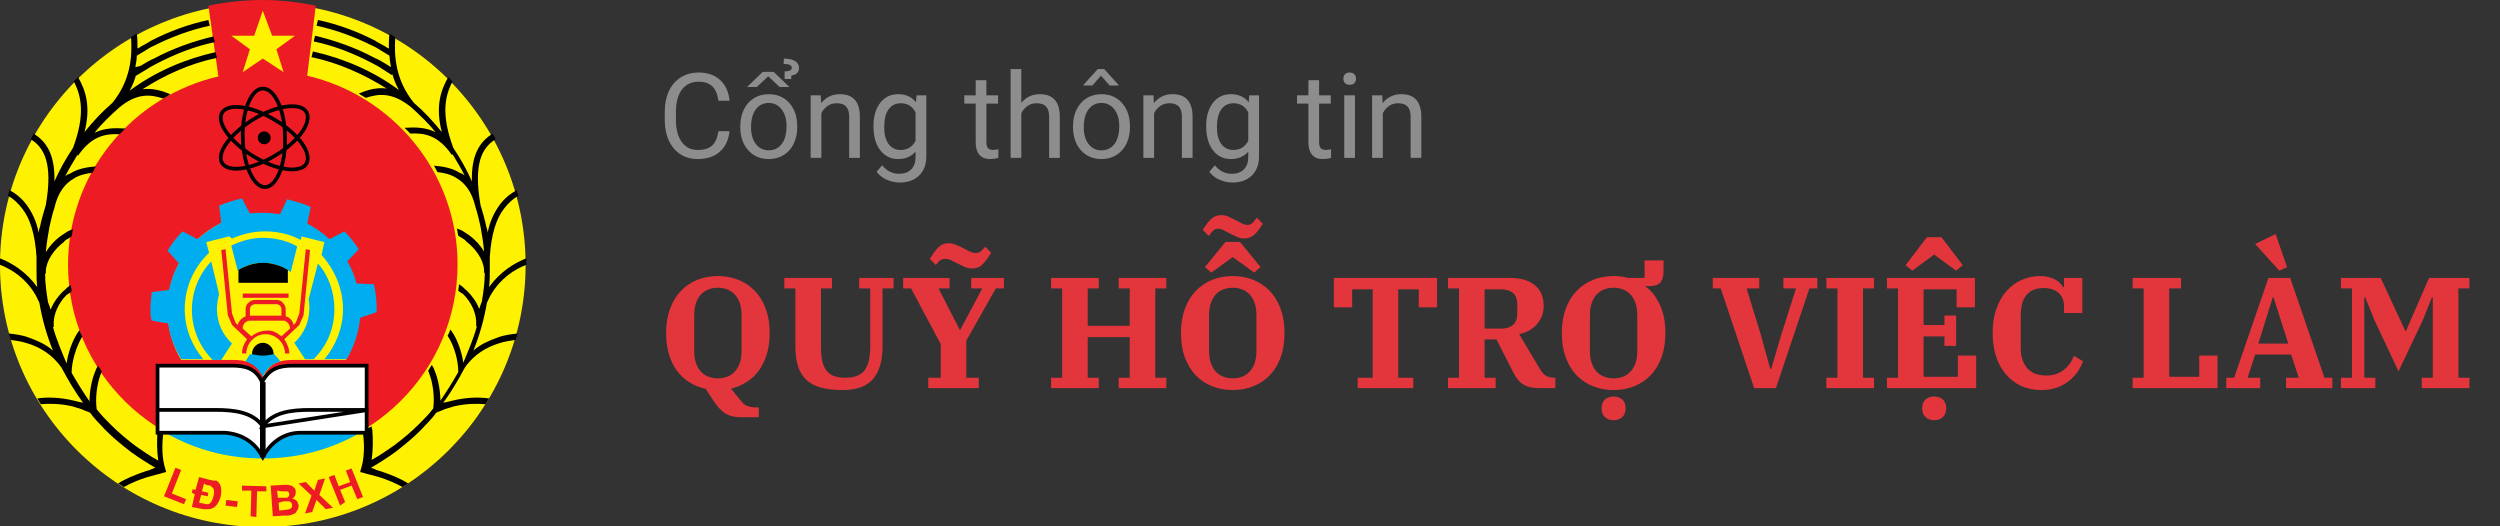 <svg width="380" height="80" viewBox="0 0 380 80" fill="none" xmlns="http://www.w3.org/2000/svg">
<rect x="0" y="0" width="380" height="80" fill="#333333" stroke="none"/>
<path d="M112.576 63.416C111.664 63.416 110.912 63.24 110.32 62.888C109.728 62.536 109.144 61.936 108.568 61.088L107.248 59.096C106.352 58.904 105.536 58.576 104.8 58.112C104.064 57.648 103.432 57.064 102.904 56.36C102.376 55.64 101.968 54.8 101.68 53.84C101.392 52.88 101.248 51.808 101.248 50.624C101.248 49.232 101.448 48 101.848 46.928C102.248 45.84 102.8 44.936 103.504 44.216C104.208 43.48 105.04 42.92 106 42.536C106.96 42.152 108 41.96 109.12 41.96C110.24 41.96 111.28 42.152 112.24 42.536C113.2 42.92 114.032 43.48 114.736 44.216C115.44 44.936 115.992 45.84 116.392 46.928C116.792 48 116.992 49.232 116.992 50.624C116.992 51.808 116.848 52.872 116.56 53.816C116.272 54.76 115.872 55.592 115.36 56.312C114.848 57.016 114.224 57.6 113.488 58.064C112.768 58.528 111.976 58.864 111.112 59.072L112.72 61.04C112.992 61.392 113.312 61.624 113.68 61.736C114.048 61.864 114.464 61.928 114.928 61.928H115.336V63.416H112.576ZM109.12 57.512C109.616 57.512 110.08 57.432 110.512 57.272C110.944 57.112 111.32 56.864 111.64 56.528C111.976 56.192 112.24 55.76 112.432 55.232C112.624 54.704 112.72 54.072 112.72 53.336V47.912C112.72 47.176 112.624 46.544 112.432 46.016C112.24 45.488 111.976 45.056 111.64 44.72C111.32 44.384 110.944 44.136 110.512 43.976C110.08 43.816 109.616 43.736 109.12 43.736C108.624 43.736 108.16 43.816 107.728 43.976C107.296 44.136 106.912 44.384 106.576 44.72C106.256 45.056 106 45.488 105.808 46.016C105.616 46.544 105.52 47.176 105.52 47.912V53.336C105.52 54.072 105.616 54.704 105.808 55.232C106 55.76 106.256 56.192 106.576 56.528C106.912 56.864 107.296 57.112 107.728 57.272C108.16 57.432 108.624 57.512 109.12 57.512ZM128.05 59.288C126.754 59.288 125.65 59.16 124.738 58.904C123.842 58.648 123.106 58.248 122.53 57.704C121.97 57.16 121.554 56.472 121.282 55.64C121.026 54.792 120.898 53.776 120.898 52.592V43.832H119.218V42.248H126.466V43.832H124.786V52.64C124.786 53.456 124.842 54.16 124.954 54.752C125.082 55.344 125.282 55.84 125.554 56.24C125.842 56.64 126.218 56.936 126.682 57.128C127.162 57.32 127.754 57.416 128.458 57.416C129.866 57.416 130.85 57.04 131.41 56.288C131.986 55.52 132.274 54.328 132.274 52.712V43.832H130.594V42.248H135.826V43.832H134.146V52.664C134.146 54.824 133.666 56.472 132.706 57.608C131.746 58.728 130.194 59.288 128.05 59.288ZM141.096 57.416H142.992V52.304L138.48 43.832H137.28V42.248H144.336V43.832H142.656L145.872 50.12H145.968L149.304 43.832H147.624V42.248H152.592V43.832H151.368L146.88 51.776V57.416H148.776V59H141.096V57.416ZM147.792 40.808C147.424 40.808 147.056 40.736 146.688 40.592C146.32 40.432 145.968 40.264 145.632 40.088C145.296 39.912 144.96 39.744 144.624 39.584C144.288 39.424 143.976 39.344 143.688 39.344C143.432 39.344 143.208 39.392 143.016 39.488C142.84 39.584 142.584 39.848 142.248 40.28L141.336 39.368C141.736 38.68 142.144 38.112 142.56 37.664C142.992 37.2 143.536 36.968 144.192 36.968C144.56 36.968 144.928 37.048 145.296 37.208C145.664 37.352 146.016 37.512 146.352 37.688C146.688 37.864 147.024 38.04 147.36 38.216C147.696 38.376 148.008 38.456 148.296 38.456C148.552 38.456 148.768 38.408 148.944 38.312C149.136 38.216 149.4 37.944 149.736 37.496L150.648 38.408C150.232 39.112 149.816 39.688 149.4 40.136C148.984 40.584 148.448 40.808 147.792 40.808ZM159.765 57.416H161.445V43.832H159.765V42.248H167.013V43.832H165.333V49.52H171.717V43.832H170.037V42.248H177.285V43.832H175.605V57.416H177.285V59H170.037V57.416H171.717V51.248H165.333V57.416H167.013V59H159.765V57.416ZM187.378 57.512C187.874 57.512 188.338 57.432 188.77 57.272C189.202 57.112 189.578 56.864 189.898 56.528C190.234 56.192 190.498 55.76 190.69 55.232C190.882 54.704 190.978 54.072 190.978 53.336V47.912C190.978 47.176 190.882 46.544 190.69 46.016C190.498 45.488 190.234 45.056 189.898 44.72C189.578 44.384 189.202 44.136 188.77 43.976C188.338 43.816 187.874 43.736 187.378 43.736C186.882 43.736 186.418 43.816 185.986 43.976C185.554 44.136 185.17 44.384 184.834 44.72C184.514 45.056 184.258 45.488 184.066 46.016C183.874 46.544 183.778 47.176 183.778 47.912V53.336C183.778 54.072 183.874 54.704 184.066 55.232C184.258 55.76 184.514 56.192 184.834 56.528C185.17 56.864 185.554 57.112 185.986 57.272C186.418 57.432 186.882 57.512 187.378 57.512ZM187.378 59.288C186.258 59.288 185.218 59.096 184.258 58.712C183.298 58.328 182.466 57.776 181.762 57.056C181.058 56.32 180.506 55.416 180.106 54.344C179.706 53.256 179.506 52.016 179.506 50.624C179.506 49.232 179.706 48 180.106 46.928C180.506 45.84 181.058 44.936 181.762 44.216C182.466 43.48 183.298 42.92 184.258 42.536C185.218 42.152 186.258 41.96 187.378 41.96C188.498 41.96 189.538 42.152 190.498 42.536C191.458 42.92 192.29 43.48 192.994 44.216C193.698 44.936 194.25 45.84 194.65 46.928C195.05 48 195.25 49.232 195.25 50.624C195.25 52.016 195.05 53.256 194.65 54.344C194.25 55.416 193.698 56.32 192.994 57.056C192.29 57.776 191.458 58.328 190.498 58.712C189.538 59.096 188.498 59.288 187.378 59.288ZM189.082 36.248C188.714 36.248 188.362 36.168 188.026 36.008C187.69 35.848 187.354 35.688 187.018 35.528C186.682 35.368 186.354 35.2 186.034 35.024C185.73 34.848 185.442 34.76 185.17 34.76C185.042 34.76 184.93 34.776 184.834 34.808C184.738 34.824 184.634 34.872 184.522 34.952C184.426 35.016 184.314 35.128 184.186 35.288C184.058 35.432 183.906 35.624 183.73 35.864L182.818 34.952C183.202 34.296 183.61 33.76 184.042 33.344C184.474 32.912 185.018 32.696 185.674 32.696C186.042 32.696 186.394 32.776 186.73 32.936C187.066 33.096 187.402 33.256 187.738 33.416C188.074 33.576 188.394 33.744 188.698 33.92C189.018 34.096 189.314 34.184 189.586 34.184C189.714 34.184 189.826 34.176 189.922 34.16C190.018 34.128 190.114 34.08 190.21 34.016C190.322 33.936 190.442 33.824 190.57 33.68C190.698 33.52 190.85 33.32 191.026 33.08L191.938 33.992C191.554 34.648 191.146 35.192 190.714 35.624C190.282 36.04 189.738 36.248 189.082 36.248ZM183.154 40.592L186.274 36.776H188.482L191.602 40.592L190.642 41.432L187.378 39.08L184.114 41.432L183.154 40.592ZM206.366 57.416H208.646V43.976H205.526V46.712H202.742V42.248H218.438V46.712H215.654V43.976H212.534V57.416H214.814V59H206.366V57.416ZM220.093 57.416H221.773V43.832H220.093V42.248H229.525C230.261 42.248 230.941 42.328 231.565 42.488C232.189 42.648 232.725 42.904 233.173 43.256C233.637 43.592 233.997 44.032 234.253 44.576C234.509 45.104 234.637 45.744 234.637 46.496C234.637 47.072 234.541 47.6 234.349 48.08C234.157 48.56 233.893 48.984 233.557 49.352C233.221 49.704 232.829 50.008 232.381 50.264C231.933 50.504 231.445 50.68 230.917 50.792L234.013 56C234.333 56.544 234.661 56.92 234.997 57.128C235.349 57.32 235.781 57.416 236.293 57.416H236.413V59H234.133C233.573 59 233.085 58.96 232.669 58.88C232.253 58.784 231.885 58.64 231.565 58.448C231.245 58.256 230.965 58.016 230.725 57.728C230.485 57.44 230.261 57.088 230.053 56.672L227.461 51.584H225.661V57.416H227.341V59H220.093V57.416ZM225.661 49.952H228.061C229.773 49.952 230.629 49.192 230.629 47.672V46.256C230.629 44.736 229.773 43.976 228.061 43.976H225.661V49.952ZM245.268 59.288C244.148 59.288 243.108 59.096 242.148 58.712C241.188 58.328 240.356 57.776 239.652 57.056C238.948 56.32 238.396 55.416 237.996 54.344C237.596 53.256 237.396 52.016 237.396 50.624C237.396 49.232 237.596 48 237.996 46.928C238.396 45.84 238.948 44.936 239.652 44.216C240.356 43.48 241.188 42.92 242.148 42.536C243.108 42.152 244.148 41.96 245.268 41.96C246.068 41.96 246.82 42.056 247.524 42.248H249.972V39.584H252.852V41.336C252.852 42.056 252.684 42.6 252.348 42.968C252.012 43.32 251.476 43.496 250.74 43.496H250.092C251.036 44.216 251.78 45.176 252.324 46.376C252.868 47.56 253.14 48.976 253.14 50.624C253.14 52.016 252.94 53.256 252.54 54.344C252.14 55.416 251.588 56.32 250.884 57.056C250.18 57.776 249.348 58.328 248.388 58.712C247.428 59.096 246.388 59.288 245.268 59.288ZM245.268 57.512C245.764 57.512 246.228 57.432 246.66 57.272C247.092 57.112 247.468 56.864 247.788 56.528C248.124 56.192 248.388 55.76 248.58 55.232C248.772 54.704 248.868 54.072 248.868 53.336V47.912C248.868 47.176 248.772 46.544 248.58 46.016C248.388 45.488 248.124 45.056 247.788 44.72C247.468 44.384 247.092 44.136 246.66 43.976C246.228 43.816 245.764 43.736 245.268 43.736C244.772 43.736 244.308 43.816 243.876 43.976C243.444 44.136 243.06 44.384 242.724 44.72C242.404 45.056 242.148 45.488 241.956 46.016C241.764 46.544 241.668 47.176 241.668 47.912V53.336C241.668 54.072 241.764 54.704 241.956 55.232C242.148 55.76 242.404 56.192 242.724 56.528C243.06 56.864 243.444 57.112 243.876 57.272C244.308 57.432 244.772 57.512 245.268 57.512ZM245.268 63.872C244.724 63.872 244.284 63.712 243.948 63.392C243.612 63.088 243.444 62.664 243.444 62.12V62.024C243.444 61.48 243.612 61.048 243.948 60.728C244.284 60.424 244.724 60.272 245.268 60.272C245.812 60.272 246.252 60.424 246.588 60.728C246.924 61.048 247.092 61.48 247.092 62.024V62.12C247.092 62.664 246.924 63.088 246.588 63.392C246.252 63.712 245.812 63.872 245.268 63.872ZM261.545 43.832H260.345V42.248H267.401V43.832H265.481L267.665 50.936L269.081 56.072H269.225L270.737 50.936L272.993 43.832H271.073V42.248H276.233V43.832H275.033L269.945 59H266.633L261.545 43.832ZM277.609 57.416H279.289V43.832H277.609V42.248H284.857V43.832H283.177V57.416H284.857V59H277.609V57.416ZM286.82 57.416H288.5V43.832H286.82V42.248H300.188V46.712H297.404V43.976H292.388V49.4H295.556V47.96H297.332V52.568H295.556V51.128H292.388V57.272H297.596V54.056H300.38V59H286.82V57.416ZM289.652 40.304L292.892 36.056H295.1L298.34 40.304L297.332 41.144L293.996 38.696L290.66 41.144L289.652 40.304ZM293.996 63.872C293.452 63.872 293.012 63.712 292.676 63.392C292.34 63.088 292.172 62.664 292.172 62.12V62.024C292.172 61.48 292.34 61.048 292.676 60.728C293.012 60.424 293.452 60.272 293.996 60.272C294.54 60.272 294.98 60.424 295.316 60.728C295.652 61.048 295.82 61.48 295.82 62.024V62.12C295.82 62.664 295.652 63.088 295.316 63.392C294.98 63.712 294.54 63.872 293.996 63.872ZM310.345 59.288C309.145 59.288 308.081 59.072 307.153 58.64C306.241 58.192 305.465 57.584 304.825 56.816C304.185 56.032 303.697 55.112 303.361 54.056C303.041 53 302.881 51.864 302.881 50.648C302.881 49.24 303.073 47.992 303.457 46.904C303.857 45.816 304.385 44.912 305.041 44.192C305.697 43.456 306.457 42.904 307.321 42.536C308.201 42.152 309.113 41.96 310.057 41.96C310.569 41.96 311.017 42.016 311.401 42.128C311.801 42.224 312.145 42.352 312.433 42.512C312.721 42.672 312.961 42.856 313.153 43.064C313.345 43.256 313.489 43.448 313.585 43.64H313.729V42.248H316.513V47.576H313.729V46.496C313.729 45.68 313.457 45.024 312.913 44.528C312.385 44.032 311.609 43.784 310.585 43.784C309.513 43.784 308.673 44.12 308.065 44.792C307.457 45.464 307.153 46.52 307.153 47.96V52.832C307.153 53.584 307.249 54.224 307.441 54.752C307.633 55.28 307.897 55.72 308.233 56.072C308.585 56.424 308.993 56.68 309.457 56.84C309.937 57 310.457 57.08 311.017 57.08C312.041 57.08 312.905 56.816 313.609 56.288C314.329 55.744 314.873 55.016 315.241 54.104L316.609 54.896C316.401 55.504 316.105 56.08 315.721 56.624C315.337 57.152 314.873 57.616 314.329 58.016C313.801 58.416 313.201 58.728 312.529 58.952C311.857 59.176 311.129 59.288 310.345 59.288ZM324.156 57.416H325.836V43.832H324.156V42.248H331.524V43.832H329.724V57.272H334.284V54.056H337.068V59H324.156V57.416ZM338.391 57.416H339.591L344.799 42.248H348.111L353.319 57.416H354.519V59H347.487V57.416H349.407L348.255 53.888H342.783L341.631 57.416H343.551V59H338.391V57.416ZM343.263 52.232H347.823L345.567 45.176H345.471L343.263 52.232ZM342.783 37.088L345.903 35.576L347.631 40.616L346.455 41.144L342.783 37.088ZM355.82 57.416H357.5V43.832H355.82V42.248H361.868L365.612 50.312H365.708L369.212 42.248H375.356V43.832H373.676V57.416H375.356V59H368.108V57.416H369.788V45.2H369.644L368.252 48.704L364.58 56.432L360.932 48.704L359.516 45.2H359.372V57.416H361.052V59H355.82V57.416Z" fill="#E2363C"/>
<path d="M110.898 19.939C110.74 21.293 110.239 22.339 109.396 23.077C108.558 23.81 107.441 24.176 106.047 24.176C104.535 24.176 103.322 23.634 102.408 22.55C101.5 21.466 101.046 20.016 101.046 18.199V16.969C101.046 15.779 101.257 14.733 101.679 13.831C102.106 12.929 102.71 12.237 103.489 11.757C104.269 11.271 105.171 11.027 106.196 11.027C107.556 11.027 108.646 11.408 109.466 12.17C110.286 12.926 110.764 13.975 110.898 15.316H109.202C109.056 14.297 108.736 13.559 108.244 13.102C107.758 12.645 107.075 12.416 106.196 12.416C105.118 12.416 104.271 12.815 103.656 13.611C103.047 14.408 102.742 15.542 102.742 17.013V18.252C102.742 19.641 103.032 20.745 103.612 21.565C104.192 22.386 105.004 22.796 106.047 22.796C106.984 22.796 107.702 22.585 108.2 22.163C108.704 21.735 109.038 20.994 109.202 19.939H110.898ZM112.524 19.157C112.524 18.226 112.706 17.388 113.069 16.644C113.438 15.899 113.948 15.325 114.599 14.921C115.255 14.517 116.002 14.315 116.84 14.315C118.135 14.315 119.181 14.763 119.978 15.659C120.78 16.556 121.182 17.748 121.182 19.236V19.351C121.182 20.276 121.003 21.108 120.646 21.847C120.294 22.579 119.787 23.15 119.125 23.561C118.469 23.971 117.713 24.176 116.857 24.176C115.568 24.176 114.522 23.727 113.72 22.831C112.923 21.935 112.524 20.748 112.524 19.271V19.157ZM114.159 19.351C114.159 20.405 114.402 21.252 114.889 21.891C115.381 22.529 116.037 22.849 116.857 22.849C117.684 22.849 118.34 22.526 118.826 21.882C119.312 21.231 119.556 20.323 119.556 19.157C119.556 18.114 119.307 17.27 118.809 16.626C118.316 15.976 117.66 15.65 116.84 15.65C116.037 15.65 115.39 15.97 114.897 16.608C114.405 17.247 114.159 18.161 114.159 19.351ZM119.995 13.225H118.501L116.77 11.59L115.038 13.225H113.553L115.943 10.922H117.596L119.995 13.225ZM119.266 12.012L119.257 10.86C119.638 10.837 119.913 10.787 120.083 10.711C120.259 10.635 120.347 10.5 120.347 10.307C120.347 9.914 119.934 9.718 119.107 9.718L119.151 8.909C119.901 8.909 120.473 9.038 120.865 9.296C121.258 9.554 121.454 9.896 121.454 10.324C121.454 10.67 121.346 10.94 121.129 11.133C120.912 11.326 120.628 11.443 120.276 11.484L120.268 12.012H119.266ZM124.759 14.49L124.812 15.685C125.538 14.771 126.487 14.315 127.659 14.315C129.669 14.315 130.683 15.448 130.7 17.716V24H129.074V17.707C129.068 17.021 128.91 16.515 128.6 16.186C128.295 15.858 127.817 15.694 127.167 15.694C126.64 15.694 126.177 15.835 125.778 16.116C125.38 16.398 125.069 16.767 124.847 17.224V24H123.221V14.49H124.759ZM132.766 19.166C132.766 17.684 133.108 16.506 133.794 15.633C134.479 14.754 135.388 14.315 136.519 14.315C137.679 14.315 138.584 14.725 139.234 15.545L139.313 14.49H140.799V23.771C140.799 25.002 140.433 25.972 139.7 26.681C138.974 27.39 137.995 27.744 136.765 27.744C136.079 27.744 135.408 27.598 134.752 27.305C134.096 27.012 133.595 26.61 133.249 26.101L134.093 25.125C134.79 25.986 135.643 26.417 136.65 26.417C137.441 26.417 138.057 26.194 138.496 25.749C138.941 25.304 139.164 24.677 139.164 23.868V23.051C138.514 23.801 137.626 24.176 136.501 24.176C135.388 24.176 134.485 23.727 133.794 22.831C133.108 21.935 132.766 20.713 132.766 19.166ZM134.4 19.351C134.4 20.423 134.62 21.267 135.06 21.882C135.499 22.491 136.114 22.796 136.905 22.796C137.931 22.796 138.684 22.33 139.164 21.398V17.057C138.666 16.148 137.919 15.694 136.923 15.694C136.132 15.694 135.514 16.002 135.068 16.617C134.623 17.232 134.4 18.144 134.4 19.351ZM149.931 12.188V14.49H151.706V15.747H149.931V21.645C149.931 22.025 150.01 22.312 150.168 22.506C150.326 22.693 150.596 22.787 150.977 22.787C151.164 22.787 151.422 22.752 151.75 22.682V24C151.322 24.117 150.906 24.176 150.502 24.176C149.775 24.176 149.228 23.956 148.858 23.517C148.489 23.077 148.305 22.453 148.305 21.645V15.747H146.573V14.49H148.305V12.188H149.931ZM155.239 15.642C155.96 14.757 156.897 14.315 158.052 14.315C160.062 14.315 161.075 15.448 161.093 17.716V24H159.467V17.707C159.461 17.021 159.303 16.515 158.992 16.186C158.688 15.858 158.21 15.694 157.56 15.694C157.032 15.694 156.569 15.835 156.171 16.116C155.772 16.398 155.462 16.767 155.239 17.224V24H153.613V10.5H155.239V15.642ZM163.097 19.157C163.097 18.226 163.278 17.388 163.642 16.644C164.011 15.899 164.521 15.325 165.171 14.921C165.827 14.517 166.574 14.315 167.412 14.315C168.707 14.315 169.753 14.763 170.55 15.659C171.353 16.556 171.754 17.748 171.754 19.236V19.351C171.754 20.276 171.575 21.108 171.218 21.847C170.866 22.579 170.359 23.15 169.697 23.561C169.041 23.971 168.285 24.176 167.43 24.176C166.141 24.176 165.095 23.727 164.292 22.831C163.495 21.935 163.097 20.748 163.097 19.271V19.157ZM164.731 19.351C164.731 20.405 164.975 21.252 165.461 21.891C165.953 22.529 166.609 22.849 167.43 22.849C168.256 22.849 168.912 22.526 169.398 21.882C169.885 21.231 170.128 20.323 170.128 19.157C170.128 18.114 169.879 17.27 169.381 16.626C168.889 15.976 168.232 15.65 167.412 15.65C166.609 15.65 165.962 15.97 165.47 16.608C164.978 17.247 164.731 18.161 164.731 19.351ZM170.014 12.908V12.996H168.669L167.351 11.502L166.041 12.996H164.696V12.891L166.858 10.5H167.843L170.014 12.908ZM175.331 14.49L175.384 15.685C176.11 14.771 177.06 14.315 178.231 14.315C180.241 14.315 181.255 15.448 181.272 17.716V24H179.646V17.707C179.641 17.021 179.482 16.515 179.172 16.186C178.867 15.858 178.39 15.694 177.739 15.694C177.212 15.694 176.749 15.835 176.351 16.116C175.952 16.398 175.642 16.767 175.419 17.224V24H173.793V14.49H175.331ZM183.338 19.166C183.338 17.684 183.681 16.506 184.366 15.633C185.052 14.754 185.96 14.315 187.091 14.315C188.251 14.315 189.156 14.725 189.807 15.545L189.886 14.49H191.371V23.771C191.371 25.002 191.005 25.972 190.272 26.681C189.546 27.39 188.567 27.744 187.337 27.744C186.651 27.744 185.98 27.598 185.324 27.305C184.668 27.012 184.167 26.61 183.821 26.101L184.665 25.125C185.362 25.986 186.215 26.417 187.223 26.417C188.014 26.417 188.629 26.194 189.068 25.749C189.514 25.304 189.736 24.677 189.736 23.868V23.051C189.086 23.801 188.198 24.176 187.073 24.176C185.96 24.176 185.058 23.727 184.366 22.831C183.681 21.935 183.338 20.713 183.338 19.166ZM184.973 19.351C184.973 20.423 185.192 21.267 185.632 21.882C186.071 22.491 186.687 22.796 187.478 22.796C188.503 22.796 189.256 22.33 189.736 21.398V17.057C189.238 16.148 188.491 15.694 187.495 15.694C186.704 15.694 186.086 16.002 185.641 16.617C185.195 17.232 184.973 18.144 184.973 19.351ZM200.503 12.188V14.49H202.278V15.747H200.503V21.645C200.503 22.025 200.582 22.312 200.74 22.506C200.898 22.693 201.168 22.787 201.549 22.787C201.736 22.787 201.994 22.752 202.322 22.682V24C201.895 24.117 201.479 24.176 201.074 24.176C200.348 24.176 199.8 23.956 199.431 23.517C199.062 23.077 198.877 22.453 198.877 21.645V15.747H197.146V14.49H198.877V12.188H200.503ZM205.952 24H204.326V14.49H205.952V24ZM204.194 11.968C204.194 11.704 204.273 11.481 204.432 11.3C204.596 11.118 204.836 11.027 205.152 11.027C205.469 11.027 205.709 11.118 205.873 11.3C206.037 11.481 206.119 11.704 206.119 11.968C206.119 12.231 206.037 12.451 205.873 12.627C205.709 12.803 205.469 12.891 205.152 12.891C204.836 12.891 204.596 12.803 204.432 12.627C204.273 12.451 204.194 12.231 204.194 11.968ZM210.101 14.49L210.153 15.685C210.88 14.771 211.829 14.315 213.001 14.315C215.011 14.315 216.024 15.448 216.042 17.716V24H214.416V17.707C214.41 17.021 214.252 16.515 213.941 16.186C213.637 15.858 213.159 15.694 212.509 15.694C211.981 15.694 211.519 15.835 211.12 16.116C210.722 16.398 210.411 16.767 210.188 17.224V24H208.562V14.49H210.101Z" fill="#8D8D8D"/>
<g clip-path="url(#clip0)">
<path d="M39.946 80.109C62.007 80.109 79.891 62.273 79.891 40.271C79.891 18.27 62.007 0.434 39.946 0.434C17.884 0.434 0 18.27 0 40.271C0 62.273 17.884 80.109 39.946 80.109Z" fill="#FFF200"/>
<path fill-rule="evenodd" clip-rule="evenodd" d="M46.694 11.506C59.755 14.546 69.551 26.269 69.551 40.163C69.551 56.445 56.272 69.579 39.946 69.579C23.619 69.579 10.34 56.554 10.34 40.271C10.34 26.269 20.136 14.654 33.197 11.615L31.674 0.868C34.286 0.326 37.116 0 39.837 0C42.667 0 45.388 0.326 48 0.868L46.694 11.506Z" fill="#ED1C24"/>
<path fill-rule="evenodd" clip-rule="evenodd" d="M39.946 32.456C48 32.456 54.64 38.969 54.64 47.11C54.64 49.932 53.878 52.429 52.572 54.708H44.735C42.667 54.708 41.034 55.034 40.055 57.205C38.966 55.142 37.442 54.708 35.374 54.708H27.538C26.232 52.537 25.47 49.932 25.47 47.11C25.361 39.077 31.891 32.456 39.946 32.456Z" fill="#FFF200"/>
<path fill-rule="evenodd" clip-rule="evenodd" d="M39.946 53.406C41.034 53.406 42.014 53.949 42.558 54.925C41.47 55.251 40.599 55.794 39.946 57.205C39.293 55.902 38.422 55.251 37.334 54.925C37.878 53.949 38.857 53.406 39.946 53.406Z" fill="#00AEEF"/>
<path fill-rule="evenodd" clip-rule="evenodd" d="M54.748 65.78C50.395 68.277 45.388 69.688 39.946 69.688C34.504 69.688 29.497 68.277 25.143 65.78H34.286C36.681 65.997 38.64 67.083 39.946 69.471C41.252 67.083 43.211 65.997 45.606 65.78H54.748Z" fill="#00AEEF"/>
<path fill-rule="evenodd" clip-rule="evenodd" d="M24.817 65.563C24.817 65.672 24.817 65.78 24.817 65.889C24.599 67.626 24.599 69.688 25.143 71.316L25.252 71.75L24.817 71.859C24.49 71.967 24.055 72.076 23.619 72.184C23.184 72.293 22.858 72.402 22.422 72.51C21.007 72.944 19.81 73.487 18.83 74.03C18.504 73.813 18.286 73.704 17.96 73.487C18.939 72.836 20.463 72.184 22.096 71.642C22.531 71.533 22.858 71.425 23.293 71.208L23.619 71.099C22.313 70.339 21.116 69.579 19.919 68.711C18.504 67.626 17.198 66.54 16 65.346C15.239 64.478 14.368 63.718 13.715 62.741C13.279 62.524 12.844 62.415 12.409 62.198C11.973 62.09 11.429 61.872 10.994 61.764C9.143 61.33 7.402 61.33 6.204 61.438C5.987 61.113 5.878 60.895 5.66 60.57C6.966 60.353 9.034 60.353 11.211 60.895C11.647 61.004 12.082 61.113 12.626 61.221C11.429 59.593 10.341 57.748 9.361 55.902C7.946 53.84 5.987 52.754 4.245 52.212C3.266 51.886 2.395 51.777 1.633 51.669C1.524 51.343 1.415 51.018 1.307 50.692C2.286 50.8 3.375 50.909 4.463 51.343C5.66 51.777 6.966 52.32 8.055 53.297C7.075 50.909 6.422 48.521 5.987 46.024C5.769 45.59 5.551 45.047 5.334 44.722C3.919 42.334 1.851 40.923 -0.217 40.163V40.054C-0.217 39.729 -0.217 39.403 -0.217 39.186C1.851 39.946 4.028 41.357 5.66 43.636C5.551 42.768 5.551 41.9 5.551 41.031V40.923C5.551 40.271 5.551 39.729 5.551 39.077C5.334 35.604 4.572 33.216 3.375 31.696C2.721 30.828 1.96 30.176 1.198 29.742C1.307 29.416 1.415 29.091 1.415 28.874C2.395 29.416 3.375 30.176 4.136 31.262C4.898 32.347 5.551 33.65 5.878 35.387C5.878 35.061 5.987 34.735 6.096 34.41C6.313 33.324 6.64 32.239 6.966 31.153C8.055 24.858 6.749 22.469 4.681 21.167C4.79 20.841 5.007 20.624 5.116 20.299C6.966 21.492 8.381 23.338 8.273 27.571C9.034 25.834 10.014 24.098 11.102 22.469C12.953 17.476 12.409 14.654 11.211 12.374C11.429 12.157 11.647 11.94 11.864 11.723C13.062 13.786 13.823 16.282 12.844 20.081C14.15 18.453 15.565 16.933 17.089 15.631C19.81 12.266 20.137 8.684 19.919 5.644C20.245 5.427 20.463 5.319 20.79 5.102C20.898 5.862 20.898 6.621 20.898 7.381C21.116 7.273 21.334 7.164 21.443 7.056C21.987 6.73 22.531 6.513 22.966 6.187C25.688 4.776 28.626 3.691 31.674 3.039L31.892 3.908C28.844 4.559 26.014 5.644 23.402 6.947C22.858 7.164 22.422 7.49 21.878 7.815C21.551 8.033 21.116 8.25 20.79 8.467C20.79 9.009 20.681 9.552 20.572 10.204C21.225 10.095 21.443 9.986 21.769 9.769C22.313 9.444 22.858 9.118 23.402 8.901C26.232 7.381 29.279 6.296 32.436 5.536L32.654 6.404C29.497 7.056 26.558 8.25 23.837 9.661C23.293 9.986 22.749 10.204 22.313 10.529C21.769 10.855 21.225 11.18 20.681 11.506V11.398C20.463 12.157 20.137 13.026 19.701 13.786C23.511 10.963 27.973 9.009 32.762 7.924L32.98 8.792C28.844 9.661 25.034 11.398 21.66 13.569C23.184 13.351 24.599 13.786 25.905 14.328C25.579 14.545 25.252 14.762 24.817 14.98C22.858 14.328 20.79 14.111 18.068 16.391C16.762 17.585 15.456 18.779 14.368 20.19C15.892 19.43 17.524 19.43 19.048 19.539C18.721 19.864 18.504 20.081 18.177 20.407C16.109 20.299 13.932 20.624 11.864 23.663L11.755 23.555C11.102 24.64 10.449 25.726 9.905 26.811C10.123 26.594 10.341 26.486 10.667 26.377C11.864 25.617 13.279 25.4 14.585 25.292C14.368 25.617 14.259 25.943 14.041 26.269C13.062 26.377 12.082 26.594 11.211 27.137C9.905 27.897 8.817 29.199 8.273 31.587C7.946 32.564 7.728 33.541 7.511 34.518C7.293 35.712 7.075 37.015 6.966 38.318C7.511 37.449 8.273 36.581 9.143 35.929C9.47 35.712 9.796 35.495 10.123 35.278C10.449 35.061 10.776 34.953 11.102 34.844C10.994 35.17 10.994 35.604 10.885 35.929C10.776 36.038 10.667 36.038 10.558 36.147C10.232 36.364 9.905 36.472 9.687 36.798C8.273 37.883 7.075 39.511 6.966 41.14C6.966 41.248 6.966 41.465 6.966 41.574H6.858C6.858 43.094 7.075 44.505 7.293 45.916C7.402 46.242 7.511 46.459 7.619 46.784C7.619 46.893 7.619 47.001 7.728 47.001C8.164 45.916 8.817 45.047 9.579 44.288C9.905 44.071 10.123 43.745 10.449 43.528C10.558 43.419 10.667 43.419 10.776 43.311C10.776 43.636 10.885 43.962 10.885 44.288C10.667 44.505 10.449 44.613 10.123 44.83C8.926 46.024 8.055 47.761 8.164 49.498V49.715H8.055C8.599 51.669 9.361 53.406 10.123 55.251C10.341 53.623 10.994 51.777 11.864 50.475C11.973 50.366 12.082 50.258 12.082 50.149C12.191 50.475 12.3 50.8 12.517 51.126C11.538 52.754 10.885 55.034 10.885 56.662C11.755 58.182 12.626 59.593 13.606 61.004C13.606 59.484 13.932 57.748 14.477 56.445C14.585 56.119 14.694 55.902 14.912 55.577C15.13 55.902 15.239 56.119 15.456 56.445C15.456 56.554 15.347 56.662 15.347 56.771C14.694 58.399 14.477 60.57 14.694 62.198C15.347 63.066 16.109 63.826 16.871 64.586C18.068 65.78 19.375 66.866 20.681 67.843C21.769 68.602 22.858 69.362 24.055 70.013C23.837 68.494 23.837 66.866 23.946 65.563C23.946 65.346 24.055 65.129 24.055 64.912C24.273 65.237 24.599 65.346 24.817 65.563Z" fill="black"/>
<path fill-rule="evenodd" clip-rule="evenodd" d="M55.184 65.563C55.184 65.672 55.184 65.78 55.184 65.889C55.402 67.626 55.402 69.688 54.857 71.316L54.748 71.75L55.184 71.859C55.51 71.967 55.946 72.076 56.381 72.184C56.817 72.293 57.143 72.402 57.578 72.51C58.993 72.944 60.191 73.487 61.17 74.03C61.497 73.813 61.715 73.704 62.041 73.487C61.061 72.836 59.538 72.184 57.905 71.642C57.47 71.533 57.143 71.425 56.708 71.208L56.381 71.099C57.687 70.339 58.885 69.579 60.082 68.711C61.497 67.626 62.803 66.54 64 65.346C64.762 64.478 65.633 63.718 66.286 62.741C66.721 62.524 67.157 62.415 67.592 62.198C68.027 62.09 68.572 61.872 69.007 61.764C70.857 61.33 72.599 61.33 73.796 61.438C74.014 61.113 74.123 60.895 74.34 60.57C73.034 60.353 70.966 60.353 68.789 60.895C68.354 61.004 67.919 61.113 67.374 61.221C68.572 59.593 69.66 57.748 70.64 55.902C72.055 53.84 74.014 52.754 75.755 52.212C76.735 51.886 77.606 51.777 78.368 51.669C78.476 51.343 78.585 51.018 78.694 50.692C77.715 50.8 76.626 50.909 75.538 51.343C74.34 51.777 73.034 52.32 71.946 53.297C72.925 50.909 73.578 48.521 74.014 46.024C74.231 45.59 74.449 45.047 74.667 44.722C76.082 42.334 78.15 40.923 80.218 40.163V40.054C80.218 39.729 80.218 39.403 80.218 39.186C78.15 39.946 75.973 41.357 74.34 43.636C74.449 42.768 74.449 41.9 74.449 41.031V40.923C74.449 40.271 74.449 39.729 74.449 39.077C74.667 35.604 75.429 33.216 76.626 31.696C77.279 30.828 78.041 30.176 78.803 29.742C78.694 29.416 78.585 29.091 78.585 28.874C77.606 29.416 76.626 30.176 75.864 31.262C75.102 32.347 74.449 33.65 74.123 35.387C74.123 35.061 74.014 34.735 73.905 34.41C73.687 33.324 73.361 32.239 73.034 31.153C71.946 24.858 73.252 22.469 75.32 21.167C75.211 20.841 74.993 20.624 74.885 20.299C73.034 21.492 71.619 23.338 71.728 27.571C70.966 25.834 69.987 24.098 68.898 22.469C67.048 17.476 67.592 14.654 68.789 12.374C68.572 12.157 68.354 11.94 68.136 11.723C66.939 13.786 66.177 16.282 67.157 20.081C65.851 18.453 64.436 16.933 62.912 15.631C60.191 12.266 59.864 8.684 60.082 5.644C59.755 5.427 59.538 5.319 59.211 5.102C59.102 5.862 59.102 6.621 59.102 7.381C58.885 7.273 58.667 7.164 58.558 7.056C58.014 6.73 57.47 6.513 57.034 6.187C54.313 4.776 51.374 3.691 48.327 3.039L48.109 3.908C51.157 4.559 53.987 5.644 56.599 6.947C57.143 7.164 57.578 7.49 58.123 7.815C58.449 8.033 58.885 8.25 59.211 8.467C59.211 9.009 59.32 9.552 59.429 10.204C59.102 9.986 58.885 9.878 58.558 9.661C58.014 9.335 57.47 9.009 56.925 8.792C54.096 7.273 51.048 6.187 47.891 5.427L47.674 6.296C50.83 6.947 53.769 8.141 56.49 9.552C57.034 9.878 57.578 10.095 58.014 10.421C58.558 10.746 58.993 11.072 59.538 11.398L59.647 11.289C59.864 12.049 60.191 12.917 60.626 13.677C56.817 10.855 52.354 8.901 47.565 7.815L47.347 8.684C51.483 9.552 55.293 11.289 58.776 13.46C57.252 13.243 55.837 13.677 54.531 14.22C54.857 14.437 55.184 14.654 55.619 14.871C57.578 14.22 59.647 14.003 62.476 16.282C63.782 17.476 65.089 18.67 66.177 20.081C64.653 19.322 63.021 19.322 61.497 19.43C61.823 19.756 62.041 19.973 62.368 20.299C64.436 20.19 66.612 20.516 68.68 23.555L68.789 23.446C69.442 24.532 70.096 25.617 70.64 26.703C70.422 26.486 70.204 26.377 69.878 26.269C68.68 25.509 67.266 25.292 65.959 25.183C66.177 25.509 66.286 25.834 66.504 26.16C67.483 26.269 68.463 26.486 69.334 27.029C70.64 27.788 71.728 29.091 72.272 31.479C72.599 32.456 72.817 33.433 73.034 34.41C73.252 35.604 73.47 36.906 73.578 38.209C73.034 37.34 72.272 36.472 71.402 35.821C71.075 35.604 70.749 35.387 70.422 35.17C70.096 34.953 69.769 34.844 69.442 34.735C69.551 35.061 69.551 35.495 69.66 35.821C69.769 35.929 69.878 35.929 69.987 36.038C70.313 36.255 70.64 36.364 70.857 36.689C72.272 37.775 73.47 39.403 73.578 41.031C73.578 41.14 73.578 41.357 73.578 41.465H73.687C73.687 42.985 73.47 44.396 73.252 45.807C73.143 46.133 73.034 46.35 72.925 46.676C72.925 46.784 72.925 46.893 72.817 46.893C72.381 45.807 71.728 44.939 70.966 44.179C70.64 43.962 70.422 43.636 70.096 43.419C69.987 43.311 69.878 43.311 69.769 43.202C69.769 43.528 69.66 43.853 69.66 44.179C69.878 44.396 70.096 44.505 70.422 44.722C71.619 45.916 72.49 47.653 72.381 49.389V49.606H72.49C71.946 51.56 71.184 53.297 70.422 55.142C70.204 53.514 69.551 51.669 68.68 50.366C68.572 50.258 68.463 50.149 68.463 50.041C68.354 50.366 68.245 50.692 68.027 51.018C69.116 52.646 69.66 54.925 69.66 56.554C68.789 58.073 67.919 59.484 66.939 60.895C66.939 59.376 66.612 57.639 66.068 56.337C65.959 56.011 65.851 55.794 65.633 55.468C65.415 55.794 65.306 56.011 65.089 56.337C65.089 56.445 65.198 56.554 65.198 56.662C65.851 58.29 66.068 60.461 65.851 62.09C65.198 62.958 64.436 63.718 63.674 64.478C62.476 65.672 61.17 66.757 59.864 67.734C58.776 68.494 57.687 69.254 56.49 69.905C56.708 68.385 56.708 66.757 56.599 65.454C56.599 65.237 56.49 65.02 56.49 64.803C55.728 65.237 55.51 65.346 55.184 65.563Z" fill="black"/>
<path fill-rule="evenodd" clip-rule="evenodd" d="M39.946 69.471C38.64 67.083 36.681 65.997 34.286 65.78H23.946V55.577H35.157C37.225 55.577 38.857 55.902 39.837 58.073C40.925 56.011 42.449 55.577 44.517 55.577H55.728V65.78H45.388C43.211 65.889 41.252 67.083 39.946 69.471Z" fill="white" stroke="black" stroke-width="0.567" stroke-miterlimit="10"/>
<path d="M39.946 58.073V69.471" stroke="black" stroke-width="0.85" stroke-miterlimit="10"/>
<path fill-rule="evenodd" clip-rule="evenodd" d="M39.946 64.803C41.47 62.632 44.3 62.307 47.13 62.307H55.946L39.946 64.803ZM39.946 64.803C38.422 62.632 35.592 62.307 32.762 62.307H23.946" fill="white"/>
<path d="M39.946 64.803C38.422 62.632 35.592 62.307 32.762 62.307H23.946M39.946 64.803C41.47 62.632 44.3 62.307 47.13 62.307H55.946L39.946 64.803Z" stroke="black" stroke-width="0.567" stroke-miterlimit="10"/>
<path fill-rule="evenodd" clip-rule="evenodd" d="M39.945 36.147C41.796 36.147 43.646 36.581 45.17 37.449L44.19 41.357C42.993 40.489 41.578 39.946 39.945 39.946C38.531 39.946 37.224 40.38 36.136 41.14L35.156 37.341C36.68 36.581 38.313 36.147 39.945 36.147ZM48.326 40.054C49.959 41.9 50.83 44.396 50.83 47.001C50.83 50.041 49.633 52.646 47.673 54.6H46.367L44.734 52.103C46.15 50.801 47.02 48.955 47.02 46.893C47.02 46.459 47.02 45.916 46.911 45.482L48.326 40.054ZM33.306 44.722C33.088 45.482 32.979 46.242 32.979 47.001C32.979 49.064 33.85 50.909 35.265 52.212L33.633 54.708H32.326C30.367 52.755 29.17 50.041 29.17 47.11C29.17 44.288 30.258 41.683 32.109 39.729L33.306 44.722ZM42.558 54.925C41.469 55.251 40.599 55.902 39.945 57.205C39.292 55.902 38.422 55.251 37.333 54.925L37.986 53.84C38.531 53.949 39.184 54.057 39.837 54.057C40.49 54.057 41.143 53.949 41.687 53.84L42.558 54.925Z" fill="#00AEEF"/>
<path fill-rule="evenodd" clip-rule="evenodd" d="M41.578 53.84C41.034 53.948 40.49 54.057 39.946 54.057C39.402 54.057 38.857 53.948 38.313 53.84V53.731C38.313 52.863 39.075 52.103 39.946 52.103C40.816 52.103 41.578 52.863 41.578 53.731C41.687 53.84 41.578 53.84 41.578 53.84ZM43.755 41.031V42.985H36.245V41.031C37.334 40.38 38.64 39.946 39.946 39.946C41.361 39.946 42.667 40.38 43.755 41.031Z" fill="black"/>
<path fill-rule="evenodd" clip-rule="evenodd" d="M43.646 30.285C44.843 30.611 46.15 30.936 47.238 31.479L46.694 33.976C47.891 34.627 49.088 35.387 50.068 36.364L52.353 35.17C53.224 36.038 53.877 36.906 54.53 37.883L52.789 39.729C53.442 40.814 53.877 41.9 54.204 43.094L56.816 43.202C57.143 44.396 57.252 45.699 57.252 47.001C57.252 47.11 57.252 47.327 57.252 47.436L54.748 48.304C54.53 50.583 53.769 52.754 52.68 54.6H49.306C51.047 52.537 52.136 49.824 52.136 47.001C52.136 43.853 50.83 40.923 48.87 38.752L49.306 36.798L45.823 35.929L45.714 36.472C44.081 35.604 42.231 35.17 40.272 35.17C38.422 35.17 36.789 35.604 35.265 36.255L34.83 35.929L31.347 36.798L31.782 38.426C29.496 40.597 28.081 43.636 28.081 47.001C28.081 49.932 29.17 52.537 30.911 54.6H27.537C26.558 52.971 25.796 51.126 25.578 49.172L23.075 48.738C22.857 48.195 22.857 47.653 22.857 47.001C22.857 46.133 22.966 45.265 23.075 44.396L25.687 44.071C26.013 42.659 26.449 41.248 27.211 40.054L25.469 38.1C26.122 37.015 26.884 36.038 27.755 35.17L30.041 36.364C31.129 35.387 32.326 34.518 33.632 33.867L33.306 31.262C34.394 30.828 35.592 30.393 36.789 30.176L37.986 32.456C38.639 32.347 39.401 32.347 40.054 32.347C40.925 32.347 41.796 32.456 42.558 32.565L43.646 30.285Z" fill="#00AEEF"/>
<path fill-rule="evenodd" clip-rule="evenodd" d="M47.129 37.992L46.15 47.761V47.87L45.497 49.389L45.388 49.498L43.211 51.56C43.646 52.212 43.973 52.971 43.973 53.731H43.32C43.32 52.971 42.993 52.212 42.449 51.669C41.905 51.126 41.143 50.8 40.381 50.8C39.51 50.8 38.857 51.126 38.313 51.669C37.769 52.212 37.442 52.971 37.442 53.731H36.789C36.789 52.863 37.116 52.212 37.551 51.56L35.374 49.498L35.266 49.389L34.612 47.87V47.761L33.633 37.992L34.286 37.883L35.266 47.653L35.81 49.064L36.136 49.389C36.136 49.281 36.245 49.172 36.245 49.064C36.463 48.63 36.789 48.304 37.334 48.087V47.001C37.334 46.676 37.442 46.242 37.769 46.024C37.987 45.807 38.313 45.59 38.748 45.59H42.014C42.34 45.59 42.776 45.699 42.993 46.024C43.211 46.242 43.429 46.567 43.429 47.001V48.087C43.538 48.087 43.646 48.195 43.755 48.195C44.191 48.413 44.517 48.847 44.626 49.389L44.953 49.064L45.497 47.653L46.476 37.883L47.129 37.992ZM42.776 51.126L44.082 49.932C44.082 49.498 43.864 49.064 43.429 48.847C43.32 48.847 43.32 48.738 43.211 48.738C43.102 48.738 42.993 48.738 42.993 48.738H37.987C37.551 48.738 37.116 49.064 37.007 49.389C37.007 49.498 36.898 49.606 36.898 49.606C36.898 49.715 36.898 49.824 36.898 49.932L38.204 51.126C38.857 50.583 39.728 50.258 40.599 50.258C41.361 50.149 42.123 50.583 42.776 51.126ZM36.898 44.613H43.864V45.265H36.898V44.613ZM42.014 46.242H38.748C38.531 46.242 38.422 46.35 38.204 46.459C38.095 46.567 37.987 46.784 37.987 47.001V47.978H42.776V47.001C42.776 46.784 42.667 46.567 42.558 46.459C42.449 46.35 42.231 46.242 42.014 46.242Z" fill="#ED1C24"/>
<path fill-rule="evenodd" clip-rule="evenodd" d="M46.585 24.858C45.714 26.377 42.122 25.943 38.53 23.772C35.047 21.601 32.871 18.67 33.741 17.151C34.612 15.631 38.204 16.065 41.796 18.236C45.279 20.299 47.456 23.229 46.585 24.858ZM46.585 17.042C45.714 15.522 42.122 15.957 38.53 18.128C35.047 20.299 32.871 23.229 33.741 24.749C34.612 26.269 38.204 25.834 41.796 23.663C45.279 21.601 47.456 18.67 46.585 17.042ZM39.945 13.46C38.204 13.46 36.789 16.825 36.898 20.95C37.007 25.075 38.53 28.44 40.272 28.44C42.013 28.44 43.428 25.075 43.32 20.95C43.32 16.825 41.796 13.46 39.945 13.46Z" stroke="black" stroke-width="0.567" stroke-miterlimit="10"/>
<path d="M40.163 21.927C40.704 21.927 41.143 21.489 41.143 20.95C41.143 20.41 40.704 19.973 40.163 19.973C39.622 19.973 39.184 20.41 39.184 20.95C39.184 21.489 39.622 21.927 40.163 21.927Z" fill="black"/>
<path fill-rule="evenodd" clip-rule="evenodd" d="M36.898 10.963L37.986 7.49L35.156 5.427H38.639L39.945 1.628L41.36 5.427H44.843L42.013 7.49L43.102 10.963L39.945 8.901L36.898 10.963Z" fill="#FFF200"/>
<path fill-rule="evenodd" clip-rule="evenodd" d="M24.925 75.441L26.667 71.099L27.538 71.425L26.123 75.007L28.299 75.875L27.973 76.635L24.925 75.441ZM30.259 72.51L31.891 72.944C32.109 72.944 32.327 73.053 32.435 73.053H32.544H32.653H32.762H32.871C33.089 73.161 33.306 73.379 33.415 73.596C33.524 73.813 33.633 74.138 33.633 74.464C33.633 74.79 33.633 75.115 33.524 75.549C33.415 75.875 33.306 76.201 33.089 76.526C32.871 76.852 32.653 77.069 32.435 77.178C32.218 77.286 32 77.395 31.674 77.395H31.565H31.347H31.129H30.912L29.17 77.069L29.606 75.115L29.17 74.898L29.279 74.355L29.714 74.464L30.259 72.51ZM31.02 73.487L30.694 74.681L31.674 74.898L31.565 75.441L30.585 75.224L30.259 76.418L30.912 76.526C31.238 76.635 31.456 76.635 31.565 76.635C31.782 76.635 31.891 76.526 32 76.418C32.218 76.201 32.327 75.875 32.435 75.441C32.544 75.115 32.544 74.79 32.544 74.681C32.544 74.464 32.435 74.355 32.435 74.247C32.327 74.138 32.218 74.03 32.109 73.921L32 73.813H31.891L31.347 73.704L31.02 73.487ZM34.286 76.852L34.395 75.984L36.136 76.201L36.027 77.069L34.286 76.852ZM38.095 78.48L38.204 74.573H36.789V73.813L40.49 73.921V74.681H39.075L38.966 78.589L38.095 78.48ZM41.143 73.813L42.993 73.704C43.211 73.704 43.32 73.704 43.429 73.704C43.538 73.704 43.646 73.704 43.755 73.704C43.973 73.704 44.082 73.813 44.299 73.813C44.408 73.921 44.626 74.03 44.735 74.138C44.844 74.247 44.953 74.464 44.953 74.681C44.953 74.898 44.953 75.115 44.844 75.332C44.735 75.549 44.626 75.658 44.408 75.767C44.735 75.875 44.953 75.984 45.061 76.092C45.279 76.309 45.279 76.526 45.388 76.743C45.388 76.961 45.388 77.178 45.279 77.395C45.17 77.612 45.061 77.72 44.953 77.938C44.844 78.046 44.626 78.155 44.299 78.263L43.864 78.372C43.755 78.372 43.538 78.372 43.429 78.372C43.32 78.372 43.211 78.372 43.102 78.372L41.469 78.48L41.143 73.813ZM42.123 74.573L42.231 75.658H42.885H42.993H43.102H43.211H43.32C43.429 75.658 43.429 75.658 43.538 75.658C43.646 75.658 43.864 75.549 43.864 75.441C43.973 75.332 43.973 75.224 43.973 75.115C43.973 75.007 43.864 74.898 43.864 74.79C43.755 74.681 43.646 74.681 43.538 74.681C43.429 74.681 43.102 74.681 42.776 74.681L42.123 74.573ZM42.34 76.418L42.449 77.612L43.32 77.503C43.646 77.503 43.864 77.395 43.973 77.395C44.082 77.395 44.191 77.286 44.299 77.178C44.408 77.069 44.408 76.961 44.408 76.743C44.408 76.635 44.299 76.526 44.299 76.418C44.191 76.309 44.082 76.309 43.973 76.201C43.864 76.201 43.538 76.201 43.102 76.201L42.34 76.418ZM46.367 78.046L47.347 75.332L45.388 73.487L46.476 73.27L47.782 74.573L48.327 72.944L49.415 72.727L48.544 75.224L50.612 77.178L49.524 77.395L48.109 75.984L47.456 77.829L46.367 78.046ZM51.701 76.852L49.959 72.51L50.83 72.184L51.483 73.921L53.225 73.27L52.572 71.533L53.442 71.207L55.184 75.549L54.313 75.875L53.442 73.813L51.701 74.464L52.463 76.309L51.701 76.852Z" fill="#ED1C24"/>
</g>
<defs>
<clipPath id="clip0">
<path d="M0 0H80V80H0V0Z" fill="white"/>
</clipPath>
</defs>
</svg>
